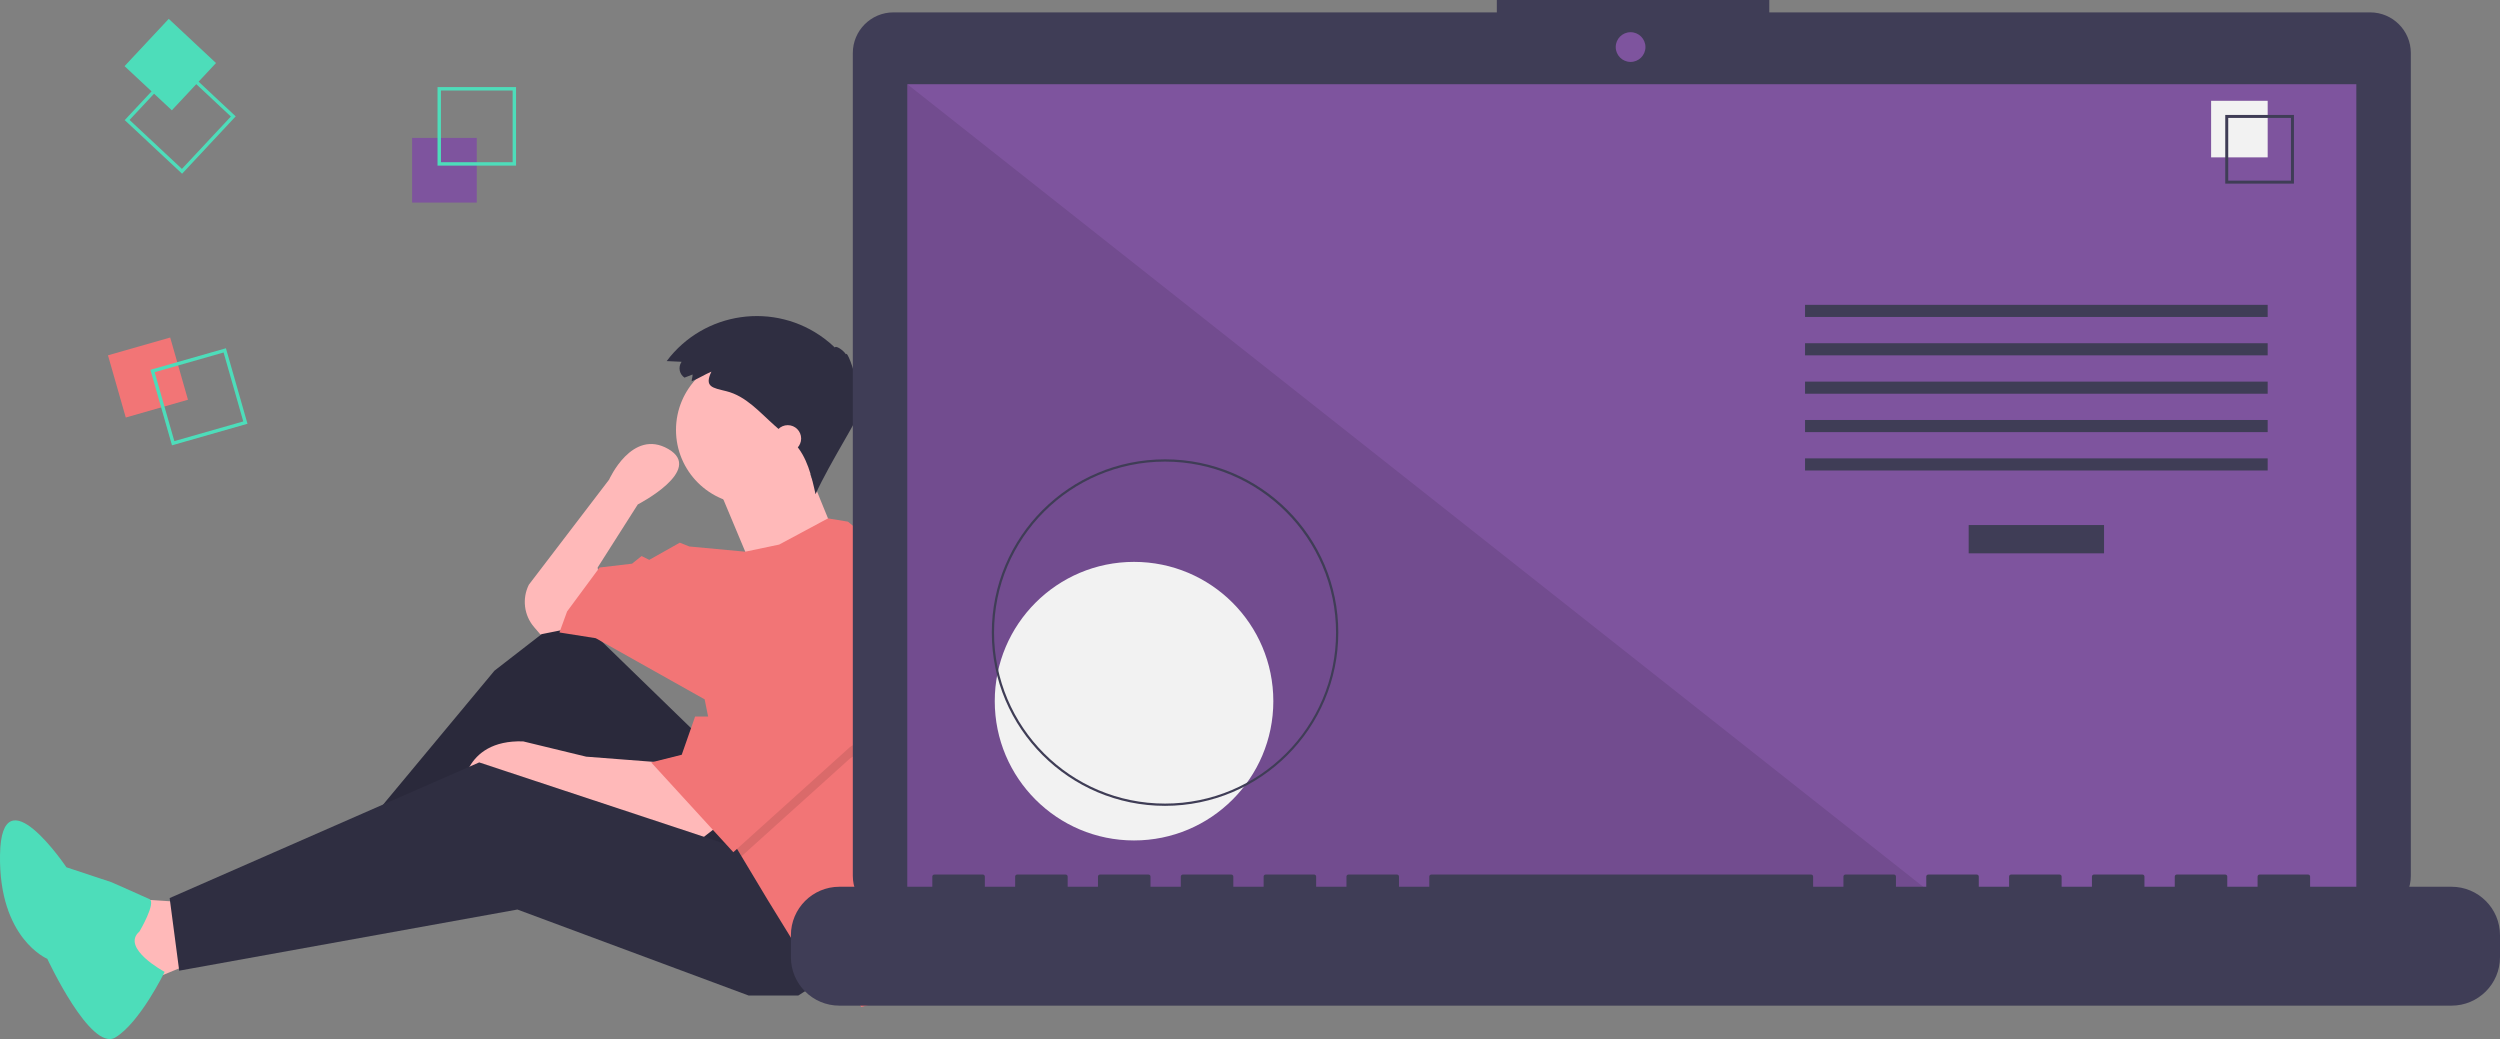 <?xml version="1.0" encoding="utf-8"?>
<!-- Generator: Adobe Illustrator 17.0.0, SVG Export Plug-In . SVG Version: 6.00 Build 0)  -->
<!DOCTYPE svg PUBLIC "-//W3C//DTD SVG 1.1//EN" "http://www.w3.org/Graphics/SVG/1.1/DTD/svg11.dtd">
<svg version="1.1" id="e189b3b9-b88e-4ad6-86fc-a3cf637fca9f"
	 xmlns="http://www.w3.org/2000/svg" xmlns:xlink="http://www.w3.org/1999/xlink" x="0px" y="0px" width="1082.439px"
	 height="449.881px" viewBox="0 0 1082.439 449.881" enable-background="new 0 0 1082.439 449.881" xml:space="preserve">
<rect x="0" y="0" width="1082.439" height="449.881" fill="#808080" stroke="none"/>
<title>code_thinking</title>
<polygon fill="#FFB9B9" points="77.591,390.495 52.772,388.84 61.045,426.069 89.173,414.487 "/>
<polygon fill="#2F2E41" points="305.1,321.001 247.189,264.744 214.096,290.391 148.739,368.985 156.185,380.567 235.606,326.792 
	289.381,397.113 340.674,371.467 "/>
<polygon opacity="0.1" enable-background="new    " points="305.1,321.001 247.189,264.744 214.096,290.391 148.739,368.985 
	156.185,380.567 235.606,326.792 289.381,397.113 340.674,371.467 "/>
<path fill="#FFB9B9" d="M310.064,358.23l-7.446,5.791l-60.393-20.683l-14.064-5.791l-28.128,5.791c0,0,0-23.165,26.474-22.337
	l27.301,6.618l32.265,2.482L310.064,358.23z"/>
<polygon fill="#2F2E41" points="363.839,419.451 345.638,431.033 324.128,431.033 224.024,393.804 77.591,420.278 73.454,388.84 
	207.478,330.102 324.956,368.985 "/>
<path fill="#FFB9B9" d="M246.361,272.19l-12.41,2.482l-2.704-3.155c-4.377-5.107-5.268-12.339-2.26-18.355l0,0l34.747-45.502
	c0,0,9.928-22.337,25.646-13.237s-13.237,23.992-13.237,23.992l-17.373,27.301l1.655,14.064L246.361,272.19z"/>
<circle fill="#FFB9B9" cx="324.956" cy="186.15" r="32.265"/>
<path fill="#FFB9B9" d="M310.478,209.728l14.892,35.574l35.574-14.892c0,0-11.582-28.128-11.582-28.956
	S310.478,209.728,310.478,209.728z"/>
<path fill="#F27576" d="M408.439,314.97c0,19.472-3.069,38.823-9.092,57.341l-2.416,7.429l-11.582,52.948l-12.41,3.309l-9.1-11.582
	l-18.201-13.237l-13.237-21.51l-11.351-18.912l-3.541-5.907L305.1,302.8l-47.156-26.474l-15.719-2.482l3.309-9.1l14.064-19.028
	l14.064-1.655l4.137-3.309l3.309,1.655l13.237-7.446l4.137,1.655l24.19,2.25l14.693-3.078l21.129-11.342l8.654,1.415l29.783,24.819
	C404.545,271.259,408.441,293.028,408.439,314.97z"/>
<path fill="#4DDDBA" d="M60.39,403.305c0,0,7.41-12.559,4.28-14.025c-3.13-1.466-16.422-7.311-16.422-7.311l-19.492-6.46
	c0,0-28.126-41.801-28.743-5.45s20.479,45.089,20.479,45.089s18.816,40.493,29.474,34.036s21.323-28.376,21.323-28.376
	S52.07,410.476,60.39,403.305z"/>
<polygon opacity="0.1" enable-background="new    " points="399.413,307.764 367.975,328.447 321.051,370.755 317.51,364.848 
	307.582,315.21 310.064,315.21 335.711,268.054 "/>
<polygon fill="#F27576" points="335.711,263.09 310.064,310.246 300.964,310.246 295.173,326.792 281.936,330.102 317.51,368.985 
	367.975,323.483 399.413,302.8 "/>
<path fill="#2F2E41" d="M299.86,162.16l-3.496,1.345c-2.232-1.511-2.816-4.545-1.305-6.777c0.019-0.028,0.038-0.055,0.057-0.083
	l-6.46-0.302c16.177-21.545,46.756-25.896,68.3-9.72c1.585,1.19,3.096,2.476,4.525,3.85c0.294-1.013,3.5,0.958,4.809,2.956
	c0.44-1.648,3.446,6.32,4.509,11.952c0.492-1.875,2.385,1.152,0.727,4.057c1.051-0.154,1.525,2.535,0.712,4.032
	c1.149-0.54,0.956,2.669-0.291,4.813c1.64-0.146-12.935,22.476-18.837,35.696c-1.714-7.873-3.64-16.164-9.166-22.029
	c-0.939-0.997-1.968-1.905-2.995-2.811l-5.554-4.902c-6.458-5.7-12.332-12.736-20.935-14.866c-5.912-1.464-9.651-1.795-6.429-8.457
	c-2.911,1.215-5.629,3.021-8.566,4.15C299.507,164.133,299.917,163.091,299.86,162.16z"/>
<circle fill="#FFB9B9" cx="341.088" cy="189.873" r="5.791"/>
<rect x="178.439" y="59.71" fill="#7E549E" width="28" height="28"/>
<path fill="#4DDDBA" d="M223.439,71.71h-34v-34h34V71.71z M190.917,70.232h31.043V39.188h-31.043V70.232z"/>
<rect x="50.028" y="149.557" transform="matrix(-0.275 -0.962 0.962 -0.275 -75.662 270.033)" fill="#F27576" width="28" height="28"/>
<path fill="#4DDDBA" d="M74.463,192.817l-9.336-32.693l32.693-9.336l9.336,32.693L74.463,192.817z M66.955,161.139l8.524,29.85
	l29.85-8.524l-8.524-29.85L66.955,161.139z"/>
<rect x="59.706" y="13.989" transform="matrix(0.683 -0.731 0.731 0.683 2.931 62.728)" fill="#4DDDBA" width="28" height="28"/>
<path fill="#4DDDBA" d="M54.001,52.004l23.215-24.841l24.841,23.215L78.841,75.219L54.001,52.004z M77.286,29.252L56.09,51.933
	l22.681,21.196l21.196-22.681L77.286,29.252z"/>
<path fill="#3F3D56" d="M1026.232,5.362h-260.17V0H648.091v5.362H386.849c-9.719,0-17.599,7.879-17.599,17.598v0v356.252
	c0,9.719,7.879,17.599,17.599,17.599h639.383c9.719,0,17.599-7.879,17.599-17.599V22.961
	C1043.83,13.241,1035.951,5.362,1026.232,5.362L1026.232,5.362z"/>
<rect x="392.845" y="36.464" fill="#7E549E" width="627.391" height="353.913"/>
<circle fill="#7E549E" cx="706.004" cy="20.377" r="6.435"/>
<polygon opacity="0.1" enable-background="new    " points="840.813,390.377 392.845,390.377 392.845,36.464 "/>
<circle fill="#F2F2F2" cx="491.013" cy="303.587" r="60.307"/>
<path fill="#3F3D56" d="M504.438,348.913c-41.43,0-75.016-33.586-75.016-75.016s33.586-75.016,75.016-75.016
	s75.016,33.586,75.016,75.016C579.407,315.308,545.848,348.866,504.438,348.913z M504.438,199.862
	c-40.888,0-74.035,33.147-74.035,74.035c0,40.888,33.147,74.035,74.035,74.035c40.888,0,74.035-33.147,74.035-74.035
	C578.427,233.028,545.307,199.908,504.438,199.862L504.438,199.862z"/>
<rect x="852.392" y="227.332" fill="#3F3D56" width="58.605" height="12.246"/>
<rect x="781.541" y="131.989" fill="#3F3D56" width="200.307" height="5.248"/>
<rect x="781.541" y="148.608" fill="#3F3D56" width="200.307" height="5.248"/>
<rect x="781.541" y="165.228" fill="#3F3D56" width="200.307" height="5.248"/>
<rect x="781.541" y="181.847" fill="#3F3D56" width="200.307" height="5.248"/>
<rect x="781.541" y="198.467" fill="#3F3D56" width="200.307" height="5.248"/>
<rect x="957.356" y="43.644" fill="#F2F2F2" width="24.492" height="24.492"/>
<path fill="#3F3D56" d="M993.219,79.507h-29.74v-29.74h29.74V79.507z M964.772,78.214h27.154V51.06h-27.154L964.772,78.214z"/>
<path fill="#3F3D56" d="M1061.446,383.942h-61.229v-4.412c0-0.483-0.392-0.875-0.875-0.875h0h-20.993
	c-0.483,0-0.875,0.392-0.875,0.875v0v4.412h-13.12v-4.412c0-0.483-0.392-0.875-0.875-0.875l0,0h-20.993
	c-0.483,0-0.875,0.392-0.875,0.875l0,0v4.412h-13.121v-4.412c0-0.483-0.392-0.875-0.875-0.875l0,0h-20.993
	c-0.483,0-0.875,0.392-0.875,0.875l0,0v4.412h-13.121v-4.412c0-0.483-0.392-0.875-0.875-0.875l0,0H870.76
	c-0.483,0-0.875,0.392-0.875,0.875v0v4.412h-13.121v-4.412c0-0.483-0.392-0.875-0.875-0.875l0,0h-20.993
	c-0.483,0-0.875,0.392-0.875,0.875l0,0v4.412h-13.121v-4.412c0-0.483-0.392-0.875-0.875-0.875l0,0h-20.993
	c-0.483,0-0.875,0.392-0.875,0.875l0,0v4.412h-13.121v-4.412c0-0.483-0.392-0.875-0.875-0.875l0,0H619.72
	c-0.483,0-0.875,0.392-0.875,0.875l0,0v4.412h-13.121v-4.412c0-0.483-0.392-0.875-0.875-0.875l0,0h-20.993
	c-0.483,0-0.875,0.392-0.875,0.875l0,0v4.412h-13.121v-4.412c0-0.483-0.392-0.875-0.875-0.875h0h-20.993
	c-0.483,0-0.875,0.392-0.875,0.875l0,0v4.412h-13.121v-4.412c0-0.483-0.392-0.875-0.875-0.875l0,0h-20.993
	c-0.483,0-0.875,0.392-0.875,0.875l0,0v4.412h-13.121v-4.412c0-0.483-0.392-0.875-0.875-0.875l0,0h-20.993
	c-0.483,0-0.875,0.392-0.875,0.875l0,0v4.412h-13.121v-4.412c0-0.483-0.392-0.875-0.875-0.875l0,0h-20.993
	c-0.483,0-0.875,0.392-0.875,0.875v0v4.412h-13.121v-4.412c0-0.483-0.392-0.875-0.875-0.875h0h-20.993
	c-0.483,0-0.875,0.392-0.875,0.875l0,0v4.412h-40.236c-11.594,0-20.993,9.399-20.993,20.993v9.492
	c0,11.594,9.399,20.993,20.993,20.993h698.014c11.594,0,20.993-9.399,20.993-20.993v-9.492
	C1082.439,393.341,1073.04,383.942,1061.446,383.942z"/>
</svg>
